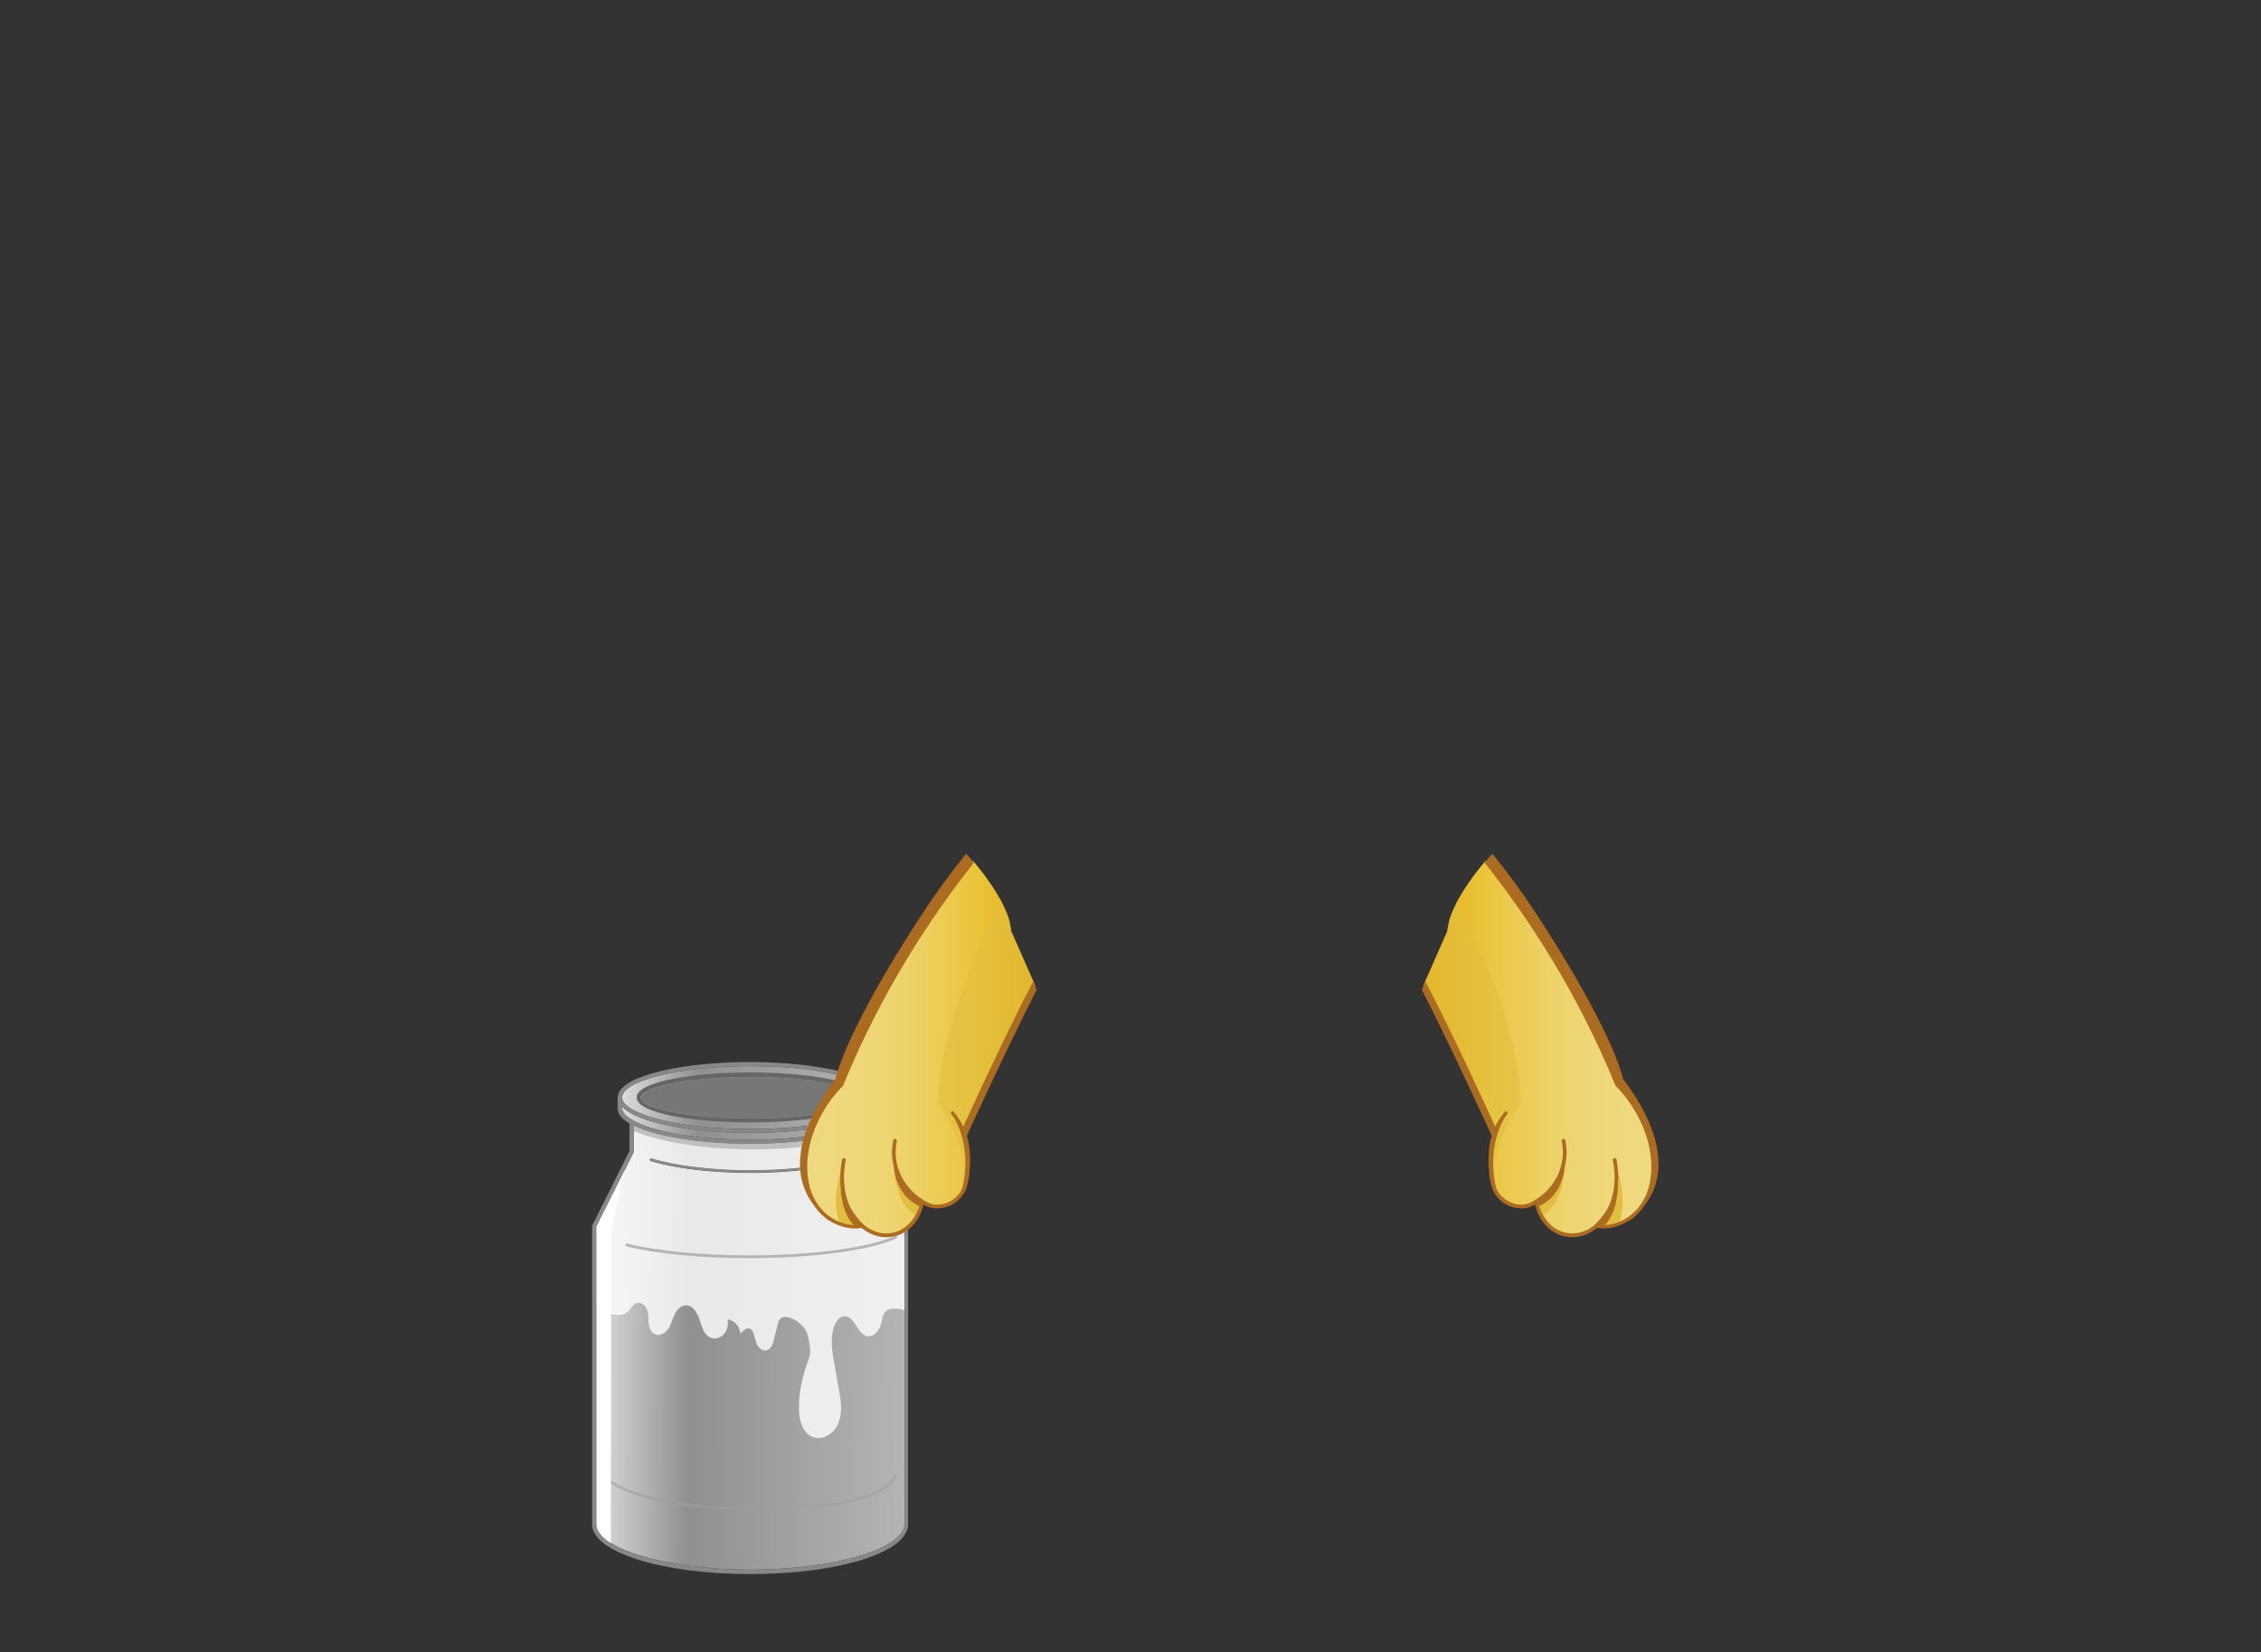 <?xml version="1.0" encoding="utf-8"?>
<!-- Generator: Adobe Illustrator 21.0.0, SVG Export Plug-In . SVG Version: 6.00 Build 0)  -->
<svg version="1.1" id="圖層_1" xmlns="http://www.w3.org/2000/svg" xmlns:xlink="http://www.w3.org/1999/xlink" x="0px" y="0px"
	 viewBox="0 0 822.9 601.4" style="enable-background:new 0 0 822.9 601.4;" xml:space="preserve">
<rect x="0" y="0" width="822.9" height="601.4" fill="#333333" stroke="none"/>
<style type="text/css">
	.st0{fill:url(#SVGID_1_);}
	.st1{fill:#A7B3BD;}
	.st2{opacity:0.5;fill:#DEE6EE;}
	.st3{opacity:0.6;clip-path:url(#SVGID_3_);}
	.st4{fill:#C8D5E2;}
	.st5{fill:#A3372A;}
	.st6{fill:#D2503A;}
	.st7{fill:url(#SVGID_4_);}
	.st8{fill:#C9A990;}
	.st9{fill:#231815;}
	.st10{fill:#C78C38;}
	.st11{fill:#F0C455;}
	.st12{opacity:0.7;fill:url(#SVGID_5_);}
	.st13{opacity:0.7;fill:url(#SVGID_6_);}
	.st14{fill:url(#SVGID_7_);}
	.st15{fill:url(#SVGID_8_);}
	.st16{fill:url(#SVGID_9_);}
	.st17{fill:url(#SVGID_10_);}
	.st18{fill:url(#SVGID_11_);}
	.st19{fill:url(#SVGID_12_);}
	.st20{fill:#9A7138;}
	.st21{fill:#C69551;}
	.st22{opacity:0.6;fill:#BDB054;}
	.st23{fill:url(#SVGID_13_);}
	.st24{fill:url(#SVGID_14_);}
	.st25{fill:url(#SVGID_15_);}
	.st26{fill:url(#SVGID_16_);}
	.st27{fill:url(#SVGID_17_);}
	.st28{fill:url(#SVGID_18_);}
	.st29{fill:url(#SVGID_19_);}
	.st30{fill:url(#SVGID_20_);}
	.st31{fill:url(#SVGID_21_);}
	.st32{fill:#9B7B66;}
	.st33{fill:#A5AAB0;}
	.st34{fill:#DBB296;}
	.st35{fill:#58381F;}
	.st36{fill:url(#SVGID_22_);}
	.st37{opacity:0.5;fill:#A3842F;}
	.st38{opacity:0.61;fill:#58381F;}
	.st39{fill:#C6A668;}
	.st40{fill:#A4A626;}
	.st41{fill:url(#SVGID_23_);}
	.st42{opacity:0.6;fill:#D6D97E;}
	.st43{opacity:0.6;}
	.st44{fill:url(#SVGID_24_);}
	.st45{fill:url(#SVGID_25_);}
	.st46{fill:url(#SVGID_26_);}
	.st47{fill:url(#SVGID_27_);}
	.st48{opacity:0.5;}
	.st49{fill:url(#SVGID_28_);}
	.st50{fill:#9DA445;}
	.st51{fill:#B24422;}
	.st52{fill:url(#SVGID_29_);}
	.st53{fill:#FFFFFF;}
	.st54{fill:#886343;}
	.st55{fill:#6D4620;}
	.st56{opacity:0.4;fill:#D2503A;}
	.st57{fill:#F3B699;}
	.st58{fill:url(#SVGID_30_);}
	.st59{fill:url(#SVGID_31_);}
	.st60{fill:url(#SVGID_32_);}
	.st61{fill:url(#SVGID_33_);}
	.st62{fill:url(#SVGID_34_);}
	.st63{fill:#E1BE3F;}
	.st64{fill:#AB6C21;}
	.st65{opacity:0.6;fill:#E1BE3F;}
	.st66{fill:url(#SVGID_35_);}
	.st67{fill:#66411D;}
	.st68{fill:url(#SVGID_36_);}
	.st69{fill:#D9B974;}
	.st70{fill:#DCBF93;}
	.st71{fill:url(#SVGID_37_);}
	.st72{fill:url(#SVGID_38_);}
	.st73{fill:url(#SVGID_39_);}
	.st74{fill:url(#SVGID_40_);}
	.st75{fill:#8C5924;}
	.st76{fill:url(#SVGID_41_);}
	.st77{fill:url(#SVGID_42_);}
	.st78{fill:url(#SVGID_43_);}
	.st79{fill:url(#SVGID_44_);}
	.st80{fill:#F4E3A5;}
	.st81{fill:#DEB87D;}
	.st82{fill:url(#SVGID_45_);}
	.st83{fill:url(#SVGID_46_);}
	.st84{fill:#3F210F;}
	.st85{opacity:0.25;fill:#E1BE3F;}
	.st86{opacity:0.5;fill:#E1BE3F;}
	.st87{fill:#F8E5A9;}
	.st88{fill:#DDBC90;}
	.st89{opacity:0.4;fill:#E1BE3F;}
	.st90{fill:#875424;}
	.st91{fill:#3F210E;}
	.st92{fill:#C88E2C;}
	.st93{fill:#AC7327;}
	.st94{fill:#814323;}
	.st95{fill:#D7C6A6;}
	.st96{fill:url(#SVGID_47_);}
	.st97{fill:#4A1E0E;}
	.st98{fill:#3A1D13;}
	.st99{fill:url(#SVGID_48_);}
	.st100{fill:#EAA593;}
	.st101{fill:url(#SVGID_49_);}
	.st102{fill:url(#SVGID_50_);}
	.st103{fill:#2C2C2C;}
	.st104{fill:#767776;}
	.st105{fill:#B1B0B0;}
	.st106{fill:#D2D2D3;}
	.st107{fill:#5A5756;}
	.st108{opacity:0.8;fill:#2C2C2C;}
	.st109{fill:#151515;}
	.st110{fill:#383737;}
	.st111{fill:url(#SVGID_51_);}
	.st112{fill:#517F99;}
	.st113{fill:url(#SVGID_52_);}
	.st114{fill:url(#SVGID_53_);}
	.st115{fill:url(#SVGID_54_);}
	.st116{fill:url(#SVGID_55_);}
	.st117{fill:url(#SVGID_56_);}
	.st118{fill:#4E7392;}
	.st119{fill:#3B627C;}
	.st120{fill:#2C404B;}
	.st121{fill:#4E6673;}
	.st122{fill:url(#SVGID_57_);}
	.st123{opacity:0.6;fill:#D59543;}
	.st124{fill:url(#SVGID_58_);}
	.st125{fill:url(#SVGID_59_);}
	.st126{fill:#E5A852;}
	.st127{fill:#D6B092;}
	.st128{fill:url(#SVGID_60_);}
	.st129{opacity:0.8;fill:#D59543;}
	.st130{fill:url(#SVGID_61_);}
	.st131{fill:url(#SVGID_62_);}
	.st132{fill:url(#SVGID_63_);}
	.st133{fill:url(#SVGID_64_);}
	.st134{fill:url(#SVGID_65_);}
	.st135{fill:url(#SVGID_66_);}
	.st136{fill:url(#SVGID_67_);}
	.st137{fill:url(#SVGID_68_);}
	.st138{opacity:0.25;fill:#D59543;}
	.st139{opacity:0.5;fill:#D59543;}
	.st140{fill:#FAF4C2;}
	.st141{fill:#C9793C;}
	.st142{fill:#9E5929;}
	.st143{fill:url(#SVGID_69_);}
	.st144{fill:#883828;}
	.st145{fill:url(#SVGID_70_);}
	.st146{fill:url(#SVGID_71_);}
	.st147{fill:url(#SVGID_72_);}
	.st148{fill:#A75D35;}
	.st149{fill:#EED29C;}
	.st150{fill:#7D4320;}
	.st151{fill:url(#SVGID_73_);}
	.st152{opacity:0.8;fill:#FFFFFF;}
	.st153{fill:url(#SVGID_74_);}
	.st154{fill:#666666;}
	.st155{fill:url(#SVGID_75_);}
	.st156{fill:#B4B4B5;}
	.st157{fill:#888888;}
	.st158{opacity:0.6;fill:#9E9E9F;}
	.st159{fill:#767777;}
	.st160{opacity:0.8;fill:#B4B4B5;}
	.st161{fill:url(#SVGID_76_);}
	.st162{fill:#D59543;}
	.st163{fill:url(#SVGID_77_);}
	.st164{fill:url(#SVGID_78_);}
	.st165{fill:url(#SVGID_79_);}
</style>
<g>
	<linearGradient id="SVGID_1_" gradientUnits="userSpaceOnUse" x1="216.866" y1="490.128" x2="329.505" y2="490.753">
		<stop  offset="0" style="stop-color:#DCDCDD"/>
		<stop  offset="0.299" style="stop-color:#909090"/>
		<stop  offset="1" style="stop-color:#B4B4B5"/>
	</linearGradient>
	<path class="st0" d="M273.1,571.4c-30.4,0-56-7.6-56-16.6V446.5l13.5-27c0.1-0.1,0.1-0.2,0.1-0.3v-9.4c8.7,4.2,25.7,6.6,42.3,6.6
		c16.7,0,33.9-2.4,42.5-6.7v9.5c0,0,0,0,0,0c-7.8,4.2-24.3,6.8-42.4,6.8c-13.9,0-27-1.6-36-4.3c-0.3-0.1-0.5,0.1-0.6,0.3
		c-0.1,0.3,0.1,0.5,0.3,0.6c9.1,2.8,22.3,4.3,36.3,4.3c18.2,0,34.8-2.7,42.8-6.9l13.3,26.4v108.4
		C329.1,563.8,303.5,571.4,273.1,571.4z"/>
	<path class="st152" d="M273.1,427c-14,0-27.2-1.6-36.3-4.3c-0.3-0.1-0.4-0.4-0.3-0.6c0.1-0.3,0.4-0.4,0.6-0.3
		c9,2.7,22.1,4.3,36,4.3c18.1,0,34.6-2.7,42.4-6.8c0,0,0,0,0,0v-9.5c-8.6,4.3-25.7,6.7-42.5,6.7c-16.6,0-33.7-2.4-42.3-6.6v9.4
		c0,0.1,0,0.2-0.1,0.3l-13.5,27v27.3c1,1.5,2.2,2.8,3.7,3.7c2.5,1.5,6.1,1.6,8.1-0.5c0.9-0.9,1.5-2.3,2.7-2.7
		c1.6-0.6,3.3,0.8,3.9,2.4c0.6,1.6,0.4,3.3,0.6,5c0.2,1.7,1,3.5,2.5,4c1.7,0.6,3.7-0.6,4.7-2.2c1-1.6,1.4-3.4,2.2-5.1
		c0.8-1.7,2.2-3.3,4.1-3.3c2.7-0.1,4.3,2.9,5.1,5.5c0.8,2.6,1.7,5.6,4.3,6.4c1.7,0.5,3.6-0.3,4.7-1.7c1.1-1.4,1.4-3.3,1.1-5.1
		c2.5,0.3,4.7,2.7,4.6,5.3c1-1.3,2.7-2.7,3.9-1.7c0.4,0.3,0.6,0.7,0.8,1.1c0.6,1.4,0.8,3,1.4,4.4c0.7,1.4,2.2,2.6,3.7,2.1
		c1.4-0.5,2-2.1,2.4-3.6c0.5-2,1-4,1.5-6c0.2-0.7,0.4-1.3,0.8-1.8c1-1,2.6-0.8,3.9-0.3c3,1.2,5.7,3.6,6.3,6.7
		c0.5,2.7,1.3,5.5,0.3,8.1c-2.3,6-3.8,12.3-3.6,18.7c0.1,3.9,1.4,8.5,5,9.8c2.8,1.1,6.1-0.3,8-2.7c1.8-2.4,2.4-5.5,2.3-8.5
		c-0.1-3-0.8-5.9-1.3-8.9C304,497,302,491,303,485.1c0.4-2.7,1.9-6,4.6-5.9c3.7,0.2,4.3,6.4,7.9,7.2c2.5,0.5,4.5-2,5.2-4.5
		c0.4-1.5,0.5-3.3,1.6-4.4c1.7-1.7,4.5-1.2,6.9-0.5v-30.5l-13.3-26.4C307.9,424.3,291.3,427,273.1,427z"/>
	<linearGradient id="SVGID_3_" gradientUnits="userSpaceOnUse" x1="226.401" y1="399.291" x2="319.704" y2="399.809">
		<stop  offset="0" style="stop-color:#DCDCDD"/>
		<stop  offset="0.299" style="stop-color:#909090"/>
		<stop  offset="1" style="stop-color:#B4B4B5"/>
	</linearGradient>
	<path style="fill:url(#SVGID_3_);" d="M273.1,388.1c27.9,0,46.7,5.9,46.7,11.5S301,411,273.1,411c-27.9,0-46.7-5.9-46.7-11.5
		S245.1,388.1,273.1,388.1z"/>
	<path class="st154" d="M273.1,408.6c20.1,0,41.4-3.2,41.4-9.1c0-5.9-21.3-9.1-41.4-9.1c-20.1,0-41.4,3.2-41.4,9.1
		C231.7,405.4,253,408.6,273.1,408.6z M273.1,392c23.5,0,39.9,4,39.9,7.6s-16.4,7.6-39.9,7.6c-23.5,0-39.9-4-39.9-7.6
		S249.5,392,273.1,392z"/>
	<linearGradient id="SVGID_4_" gradientUnits="userSpaceOnUse" x1="226.368" y1="408.504" x2="319.674" y2="409.022">
		<stop  offset="0" style="stop-color:#DCDCDD"/>
		<stop  offset="0.299" style="stop-color:#909090"/>
		<stop  offset="1" style="stop-color:#B4B4B5"/>
	</linearGradient>
	<path class="st7" d="M226.4,403.4v-0.6c5.6,6.1,26.4,9.6,46.7,9.6c20.2,0,41-3.5,46.7-9.6v0.6c0,5.5-18.7,11.5-46.7,11.5
		c-20.3,0-35.8-3.1-42.7-7c0,0-0.1,0-0.1-0.1C227.8,406.4,226.4,404.9,226.4,403.4z"/>
	<path class="st156" d="M325.8,449.9c-9.4,4.3-30.2,7.1-53.1,7.1c-17.2,0-33.4-1.6-44.5-4.3c-0.3-0.1-0.5,0.1-0.6,0.4
		c-0.1,0.3,0.1,0.5,0.4,0.6c11.2,2.8,27.5,4.3,44.7,4.3c23,0,44-2.8,53.5-7.2c0.3-0.1,0.4-0.4,0.2-0.7
		C326.3,449.9,326,449.7,325.8,449.9z"/>
	<path class="st157" d="M330.6,446L317,419v-10.1c2.7-1.6,4.2-3.4,4.2-5.4v-3.9c0-8.1-24.5-13-48.2-13s-48.2,4.8-48.2,13v3.9
		c0,2.1,1.6,3.9,4.3,5.5v10l-13.5,27c-0.1,0.1-0.1,0.2-0.1,0.3v108.6c0,10.1,25.3,18.1,57.5,18.1c32.3,0,57.5-7.9,57.5-18.1V446.3
		C330.6,446.2,330.6,446.1,330.6,446z M273.1,388.1c27.9,0,46.7,5.9,46.7,11.5S301,411,273.1,411c-27.9,0-46.7-5.9-46.7-11.5
		S245.1,388.1,273.1,388.1z M226.4,403.4v-0.6c5.6,6.1,26.4,9.6,46.7,9.6c20.2,0,41-3.5,46.7-9.6v0.6c0,5.5-18.7,11.5-46.7,11.5
		c-20.3,0-35.8-3.1-42.7-7c0,0-0.1,0-0.1-0.1C227.8,406.4,226.4,404.9,226.4,403.4z M273.1,571.4c-30.4,0-56-7.6-56-16.6V446.5
		l13.5-27c0.1-0.1,0.1-0.2,0.1-0.3v-9.4c8.7,4.2,25.7,6.6,42.3,6.6c16.7,0,33.9-2.4,42.5-6.7v9.5c0,0,0,0,0,0
		c-7.8,4.2-24.3,6.8-42.4,6.8c-13.9,0-27-1.6-36-4.3c-0.3-0.1-0.5,0.1-0.6,0.3c-0.1,0.3,0.1,0.5,0.3,0.6c9.1,2.8,22.3,4.3,36.3,4.3
		c18.2,0,34.8-2.7,42.8-6.9l13.3,26.4v108.4C329.1,563.8,303.5,571.4,273.1,571.4z"/>
	<path class="st158" d="M326,536.6c-0.3,0-0.5,0.1-0.6,0.4c0,0.1-2.7,12-48.8,12c-46.1,0-57.1-12.1-57.2-12.3
		c-0.2-0.2-0.5-0.2-0.7-0.1c-0.2,0.2-0.2,0.5-0.1,0.7c0.4,0.5,11.3,12.6,58,12.6c46.9,0,49.7-12.3,49.8-12.9
		C326.5,536.9,326.3,536.6,326,536.6z"/>
	<path class="st159" d="M273.1,392c23.5,0,39.9,4,39.9,7.6s-16.4,7.6-39.9,7.6c-23.5,0-39.9-4-39.9-7.6S249.5,392,273.1,392z"/>
	<path class="st160" d="M274.1,418.4c16.6,0,31.4-2.3,41.4-5.9v-2.8c-8.6,4.3-25.7,6.7-42.5,6.7c-16.6,0-33.7-2.4-42.3-6.6v2
		C240.6,415.8,256.4,418.4,274.1,418.4z"/>
	<path class="st53" d="M222.3,449.6c-0.2-1.3,3.2-15.4,5.3-24l-10.5,20.9v108.4c0,2.4,1.9,4.7,5.2,6.8
		C222.4,531.4,222.5,451.1,222.3,449.6z"/>
</g>
<g>
	<g>
		<g>
			
				<linearGradient id="SVGID_5_" gradientUnits="userSpaceOnUse" x1="1015.001" y1="381.482" x2="1100.072" y2="381.482" gradientTransform="matrix(-1 0 0 1 1618.947 0)">
				<stop  offset="0" style="stop-color:#EFD97F"/>
				<stop  offset="0.198" style="stop-color:#EFD87C"/>
				<stop  offset="0.373" style="stop-color:#EED571"/>
				<stop  offset="0.539" style="stop-color:#EDCF5F"/>
				<stop  offset="0.698" style="stop-color:#EBC845"/>
				<stop  offset="0.753" style="stop-color:#EAC53B"/>
				<stop  offset="1" style="stop-color:#E5AD14"/>
			</linearGradient>
			<path style="fill:url(#SVGID_5_);" d="M518.7,357.3l8.1-18.4c0-0.5,0.1-1,0.2-1.5c0-0.2,0.1-0.3,0.1-0.5c0.1-0.4,0.1-0.7,0.2-1.1
				c0-0.2,0.1-0.4,0.1-0.5c0.1-0.4,0.2-0.8,0.4-1.2c0-0.1,0.1-0.3,0.1-0.4c0.2-0.5,0.4-1.1,0.6-1.6c0.1-0.1,0.1-0.3,0.2-0.4
				c0.2-0.4,0.3-0.8,0.5-1.2c0.1-0.2,0.2-0.4,0.3-0.6c0.2-0.4,0.4-0.7,0.5-1.1c0.1-0.2,0.2-0.4,0.3-0.6c3-5.6,7.1-11,10.1-14.5
				c0.1-0.1,0.2-0.2,0.3-0.4c15.8,19.9,33.8,47.3,47.8,81.6c0,0,13,12.4,13,29.8c0,17.4-13.3,23.1-20.6,21.5l0,0
				c-8.2,7-19.6,2.7-21.9-8.7l-0.1-0.2c-0.5,0.3-1,0.6-1.6,0.9c-4.9,2.4-11.3-0.6-13.3-5l0,0l0,0c-0.1-0.2-0.2-0.3-0.2-0.5l0.2-0.1
				l-1.6-14.1l0.5-0.1v-3.6l0.7-2.5c-0.3-0.7-0.6-1.5-0.9-2.3l-0.7-1l-0.9-2.4l-0.1-0.7c-2.7-6.5-6.6-15.4-11.8-26
				c-3.4-7-7.4-14.3-11.2-21L518.7,357.3z"/>
		</g>
		<path class="st63" d="M569.3,417.4c0,0,2.5,19.1-8.3,25.4l-2-5.3C559,437.5,570.6,431.5,569.3,417.4z"/>
		<path class="st63" d="M587.9,423.4c0,0,5,12.8,1.3,21.9c0,0-3.4,1.3-8.4,0.9C580.9,446.2,589.4,441.8,587.9,423.4z"/>
		<path class="st64" d="M569.6,423.4c0,0,0.1,11.4-9.5,15.7l-0.4-1.7C559.7,437.4,569.8,428.3,569.6,423.4z"/>
		<path class="st64" d="M588.8,430.1c0,0,0.7,10.6-5,16.2l-3.5-0.3C580.3,446.1,587.9,439,588.8,430.1z"/>
		<path class="st65" d="M518.7,357.3l8.1-18.4c0-0.5,0.1-1,0.2-1.5c0-0.2,0.1-0.3,0.1-0.5c0.1-0.4,0.1-0.7,0.2-1.1
			c0-0.2,0.1-0.4,0.1-0.5c0.1-0.4,0.2-0.8,0.4-1.2c0-0.1,0.1-0.3,0.1-0.4c0.2-0.5,0.4-1.1,0.6-1.6c0.1-0.1,0.1-0.3,0.2-0.4
			c0.2-0.4,0.3-0.8,0.5-1.2c0.1-0.2,0.2-0.4,0.3-0.6c0.2-0.4,0.4-0.7,0.5-1.1c0.1-0.2,0.2-0.4,0.3-0.6c0-0.1,0.1-0.2,0.1-0.2
			c10.8,21.3,22.4,49.5,23.1,73.6c0,0-13.4,17-8.5,33.3c-0.4-0.5-0.7-1-0.9-1.6l0,0l0,0c-0.1-0.2-0.2-0.3-0.2-0.5l0.2-0.1l-1.6-14.1
			l0.5-0.1v-3.6l0.9-3.1L542,409l-1-2.5l-20-43.6c0,0-1.1-1.3-2.9-4.2L518.7,357.3z"/>
		<g>
			<path class="st64" d="M542.9,413.5l-0.5-1.1c0,0,0,0,0-0.1c-0.2-0.4-13.2-29-24.9-52l1.3-3l0,0c10.8,20.8,22.7,47,25.4,52.8
				c0.5-1.2,0.9-1.7,0.9-1.7l0,0c1.1-1.9,2.4-3.5,2.5-3.6c0.2-0.3,0.6-0.3,0.9-0.1c0.3,0.2,0.3,0.6,0.1,0.9
				c-0.2,0.3-0.5,0.6-0.9,1.1c0,0-7,10.6-3.1,25.8h0c0.8,2.2,2.8,4.2,5.4,5.3c2.5,1,5.1,1,7.2-0.1c8.5-4.3,13.1-13.4,11.2-22.3
				c-0.1-0.3,0.1-0.7,0.5-0.8c0.3-0.1,0.7,0.1,0.8,0.5c1.9,8.7-2.1,17.6-9.9,22.5c1.2,5.4,4.6,9.5,9.1,10.9c4.4,1.3,8.9,0,12.6-3.6
				c8.9-8.9,5.5-22.4,5.5-22.5c-0.1-0.3,0.1-0.7,0.5-0.8c0.3-0.1,0.7,0.1,0.8,0.5c0,0.1,3.6,14.3-5.8,23.8c0,0,0,0,0,0
				c3,0.3,7.3-0.5,11.2-3.7c3.3-2.7,7.3-7.9,7.3-17.4c0-17-12.6-29.2-12.8-29.3c-0.1-0.1-0.1-0.1-0.2-0.2
				c-14-34.3-32-61.5-47.7-81.3c0.1-0.1,0.1-0.2,0.2-0.2c1.1-1.3,2.1-2.4,2.7-3c0,0,0,0,0,0c5.2,6.5,10.7,13.8,16,22l0,0
				c0,0,25.9,38.6,31.6,60.1c7,9.1,20.2,30.1,7.6,46.1c-1.2,1.8-2.6,3.2-3.9,4.3c-0.5,0.4-1,0.8-1.6,1.1c-0.1,0.1-0.2,0.1-0.2,0.1
				c0,0,0.1,0,0.1-0.1c-2.9,1.8-6.1,2.8-9.2,2.8c-0.8,0-1.6-0.1-2.4-0.2c-2.7,2.2-5.8,3.4-8.9,3.4c-1.2,0-2.5-0.2-3.7-0.5
				c-4.9-1.5-8.6-5.7-9.9-11.4c-0.3,0.2-0.6,0.3-0.9,0.5c-1.2,0.6-2.6,0.9-4.1,0.9c-1.4,0-2.8-0.3-4.2-0.8c-2.7-1.1-4.8-3.1-5.9-5.4
				h0c0,0,0-0.1-0.1-0.2c-0.1-0.1-0.1-0.3-0.2-0.4l0,0c0,0-1.1-2.6-1.4-7c-0.2-1.8-0.2-3.7-0.1-5.9
				C541.9,417.4,542.4,415.2,542.9,413.5z"/>
		</g>
	</g>
	<g>
		<g>
			
				<linearGradient id="SVGID_6_" gradientUnits="userSpaceOnUse" x1="789.001" y1="381.482" x2="874.072" y2="381.482" gradientTransform="matrix(1 0 0 1 -498.154 0)">
				<stop  offset="0" style="stop-color:#EFD97F"/>
				<stop  offset="0.198" style="stop-color:#EFD87C"/>
				<stop  offset="0.373" style="stop-color:#EED571"/>
				<stop  offset="0.539" style="stop-color:#EDCF5F"/>
				<stop  offset="0.698" style="stop-color:#EBC845"/>
				<stop  offset="0.753" style="stop-color:#EAC53B"/>
				<stop  offset="1" style="stop-color:#E5AD14"/>
			</linearGradient>
			<path style="fill:url(#SVGID_6_);" d="M376.1,357.3l-8.1-18.4c0-0.5-0.1-1-0.2-1.5c0-0.2-0.1-0.3-0.1-0.5
				c-0.1-0.4-0.1-0.7-0.2-1.1c0-0.2-0.1-0.4-0.1-0.5c-0.1-0.4-0.2-0.8-0.4-1.2c0-0.1-0.1-0.3-0.1-0.4c-0.2-0.5-0.4-1.1-0.6-1.6
				c-0.1-0.1-0.1-0.3-0.2-0.4c-0.2-0.4-0.3-0.8-0.5-1.2c-0.1-0.2-0.2-0.4-0.3-0.6c-0.2-0.4-0.4-0.7-0.5-1.1
				c-0.1-0.2-0.2-0.4-0.3-0.6c-3-5.6-7.1-11-10.1-14.5c-0.1-0.1-0.2-0.2-0.3-0.4c-15.8,19.9-33.8,47.3-47.8,81.6
				c0,0-13,12.4-13,29.8c0,17.4,13.3,23.1,20.6,21.5l0,0c8.2,7,19.6,2.7,21.9-8.7l0.1-0.2c0.5,0.3,1,0.6,1.6,0.9
				c4.9,2.4,11.3-0.6,13.3-5l0,0l0,0c0.1-0.2,0.2-0.3,0.2-0.5l-0.2-0.1l1.6-14.1l-0.5-0.1v-3.6l-0.7-2.5c0.3-0.7,0.6-1.5,0.9-2.3
				l0.7-1l0.9-2.4l0.1-0.7c2.7-6.5,6.6-15.4,11.8-26c3.4-7,7.4-14.3,11.2-21L376.1,357.3z"/>
		</g>
		<path class="st63" d="M325.5,417.4c0,0-2.5,19.1,8.3,25.4l2-5.3C335.8,437.5,324.2,431.5,325.5,417.4z"/>
		<path class="st63" d="M306.9,423.4c0,0-5,12.8-1.3,21.9c0,0,3.4,1.3,8.4,0.9C313.9,446.2,305.3,441.8,306.9,423.4z"/>
		<path class="st64" d="M325.2,423.4c0,0-0.1,11.4,9.5,15.7l0.4-1.7C335.1,437.4,325,428.3,325.2,423.4z"/>
		<path class="st64" d="M306,430.1c0,0-0.7,10.6,5,16.2l3.5-0.3C314.5,446.1,306.9,439,306,430.1z"/>
		<path class="st65" d="M376.1,357.3l-8.1-18.4c0-0.5-0.1-1-0.2-1.5c0-0.2-0.1-0.3-0.1-0.5c-0.1-0.4-0.1-0.7-0.2-1.1
			c0-0.2-0.1-0.4-0.1-0.5c-0.1-0.4-0.2-0.8-0.4-1.2c0-0.1-0.1-0.3-0.1-0.4c-0.2-0.5-0.4-1.1-0.6-1.6c-0.1-0.1-0.1-0.3-0.2-0.4
			c-0.2-0.4-0.3-0.8-0.5-1.2c-0.1-0.2-0.2-0.4-0.3-0.6c-0.2-0.4-0.4-0.7-0.5-1.1c-0.1-0.2-0.2-0.4-0.3-0.6c0-0.1-0.1-0.2-0.1-0.2
			c-10.8,21.3-22.4,49.5-23.1,73.6c0,0,13.4,17,8.5,33.3c0.4-0.5,0.7-1,0.9-1.6l0,0l0,0c0.1-0.2,0.2-0.3,0.2-0.5l-0.2-0.1l1.6-14.1
			l-0.5-0.1v-3.6l-0.9-3.1l1.8-2.7l1-2.5l20-43.6c0,0,1.1-1.3,2.9-4.2L376.1,357.3z"/>
		<g>
			<path class="st64" d="M351.9,413.5l0.5-1.1c0,0,0,0,0-0.1c0.2-0.4,13.2-29,24.9-52l-1.3-3l0,0c-10.8,20.8-22.7,47-25.4,52.8
				c-0.5-1.2-0.9-1.7-0.9-1.7l0,0c-1.1-1.9-2.4-3.5-2.5-3.6c-0.2-0.3-0.6-0.3-0.9-0.1c-0.3,0.2-0.3,0.6-0.1,0.9
				c0.2,0.3,0.5,0.6,0.9,1.1c0,0,7,10.6,3.1,25.8h0c-0.8,2.2-2.8,4.2-5.4,5.3c-2.5,1-5.1,1-7.2-0.1c-8.5-4.3-13.1-13.4-11.2-22.3
				c0.1-0.3-0.1-0.7-0.5-0.8c-0.3-0.1-0.7,0.1-0.8,0.5c-1.9,8.7,2.1,17.6,9.9,22.5c-1.2,5.4-4.6,9.5-9.1,10.9
				c-4.4,1.3-8.9,0-12.6-3.6c-8.9-8.9-5.5-22.4-5.5-22.5c0.1-0.3-0.1-0.7-0.5-0.8c-0.3-0.1-0.7,0.1-0.8,0.5c0,0.1-3.6,14.3,5.8,23.8
				c0,0,0,0,0,0c-3,0.3-7.3-0.5-11.2-3.7c-3.3-2.7-7.3-7.9-7.3-17.4c0-17,12.6-29.2,12.8-29.3c0.1-0.1,0.1-0.1,0.2-0.2
				c14-34.3,32-61.5,47.7-81.3c-0.1-0.1-0.1-0.2-0.2-0.2c-1.1-1.3-2.1-2.4-2.7-3c0,0,0,0,0,0c-5.2,6.5-10.7,13.8-16,22l0,0
				c0,0-25.9,38.6-31.6,60.1c-7,9.1-20.2,30.1-7.6,46.1c1.2,1.8,2.6,3.2,3.9,4.3c0.5,0.4,1,0.8,1.6,1.1c0.1,0.1,0.2,0.1,0.2,0.1
				c0,0-0.1,0-0.1-0.1c2.9,1.8,6.1,2.8,9.2,2.8c0.8,0,1.6-0.1,2.4-0.2c2.7,2.2,5.8,3.4,8.9,3.4c1.2,0,2.5-0.2,3.7-0.5
				c4.9-1.5,8.6-5.7,9.9-11.4c0.3,0.2,0.6,0.3,0.9,0.5c1.2,0.6,2.6,0.9,4.1,0.9c1.4,0,2.8-0.3,4.2-0.8c2.7-1.1,4.8-3.1,5.9-5.4h0
				c0,0,0-0.1,0.1-0.2c0.1-0.1,0.1-0.3,0.2-0.4l0,0c0,0,1.1-2.6,1.4-7c0.2-1.8,0.2-3.7,0.1-5.9C352.9,417.4,352.4,415.2,351.9,413.5
				z"/>
		</g>
	</g>
</g>
</svg>

